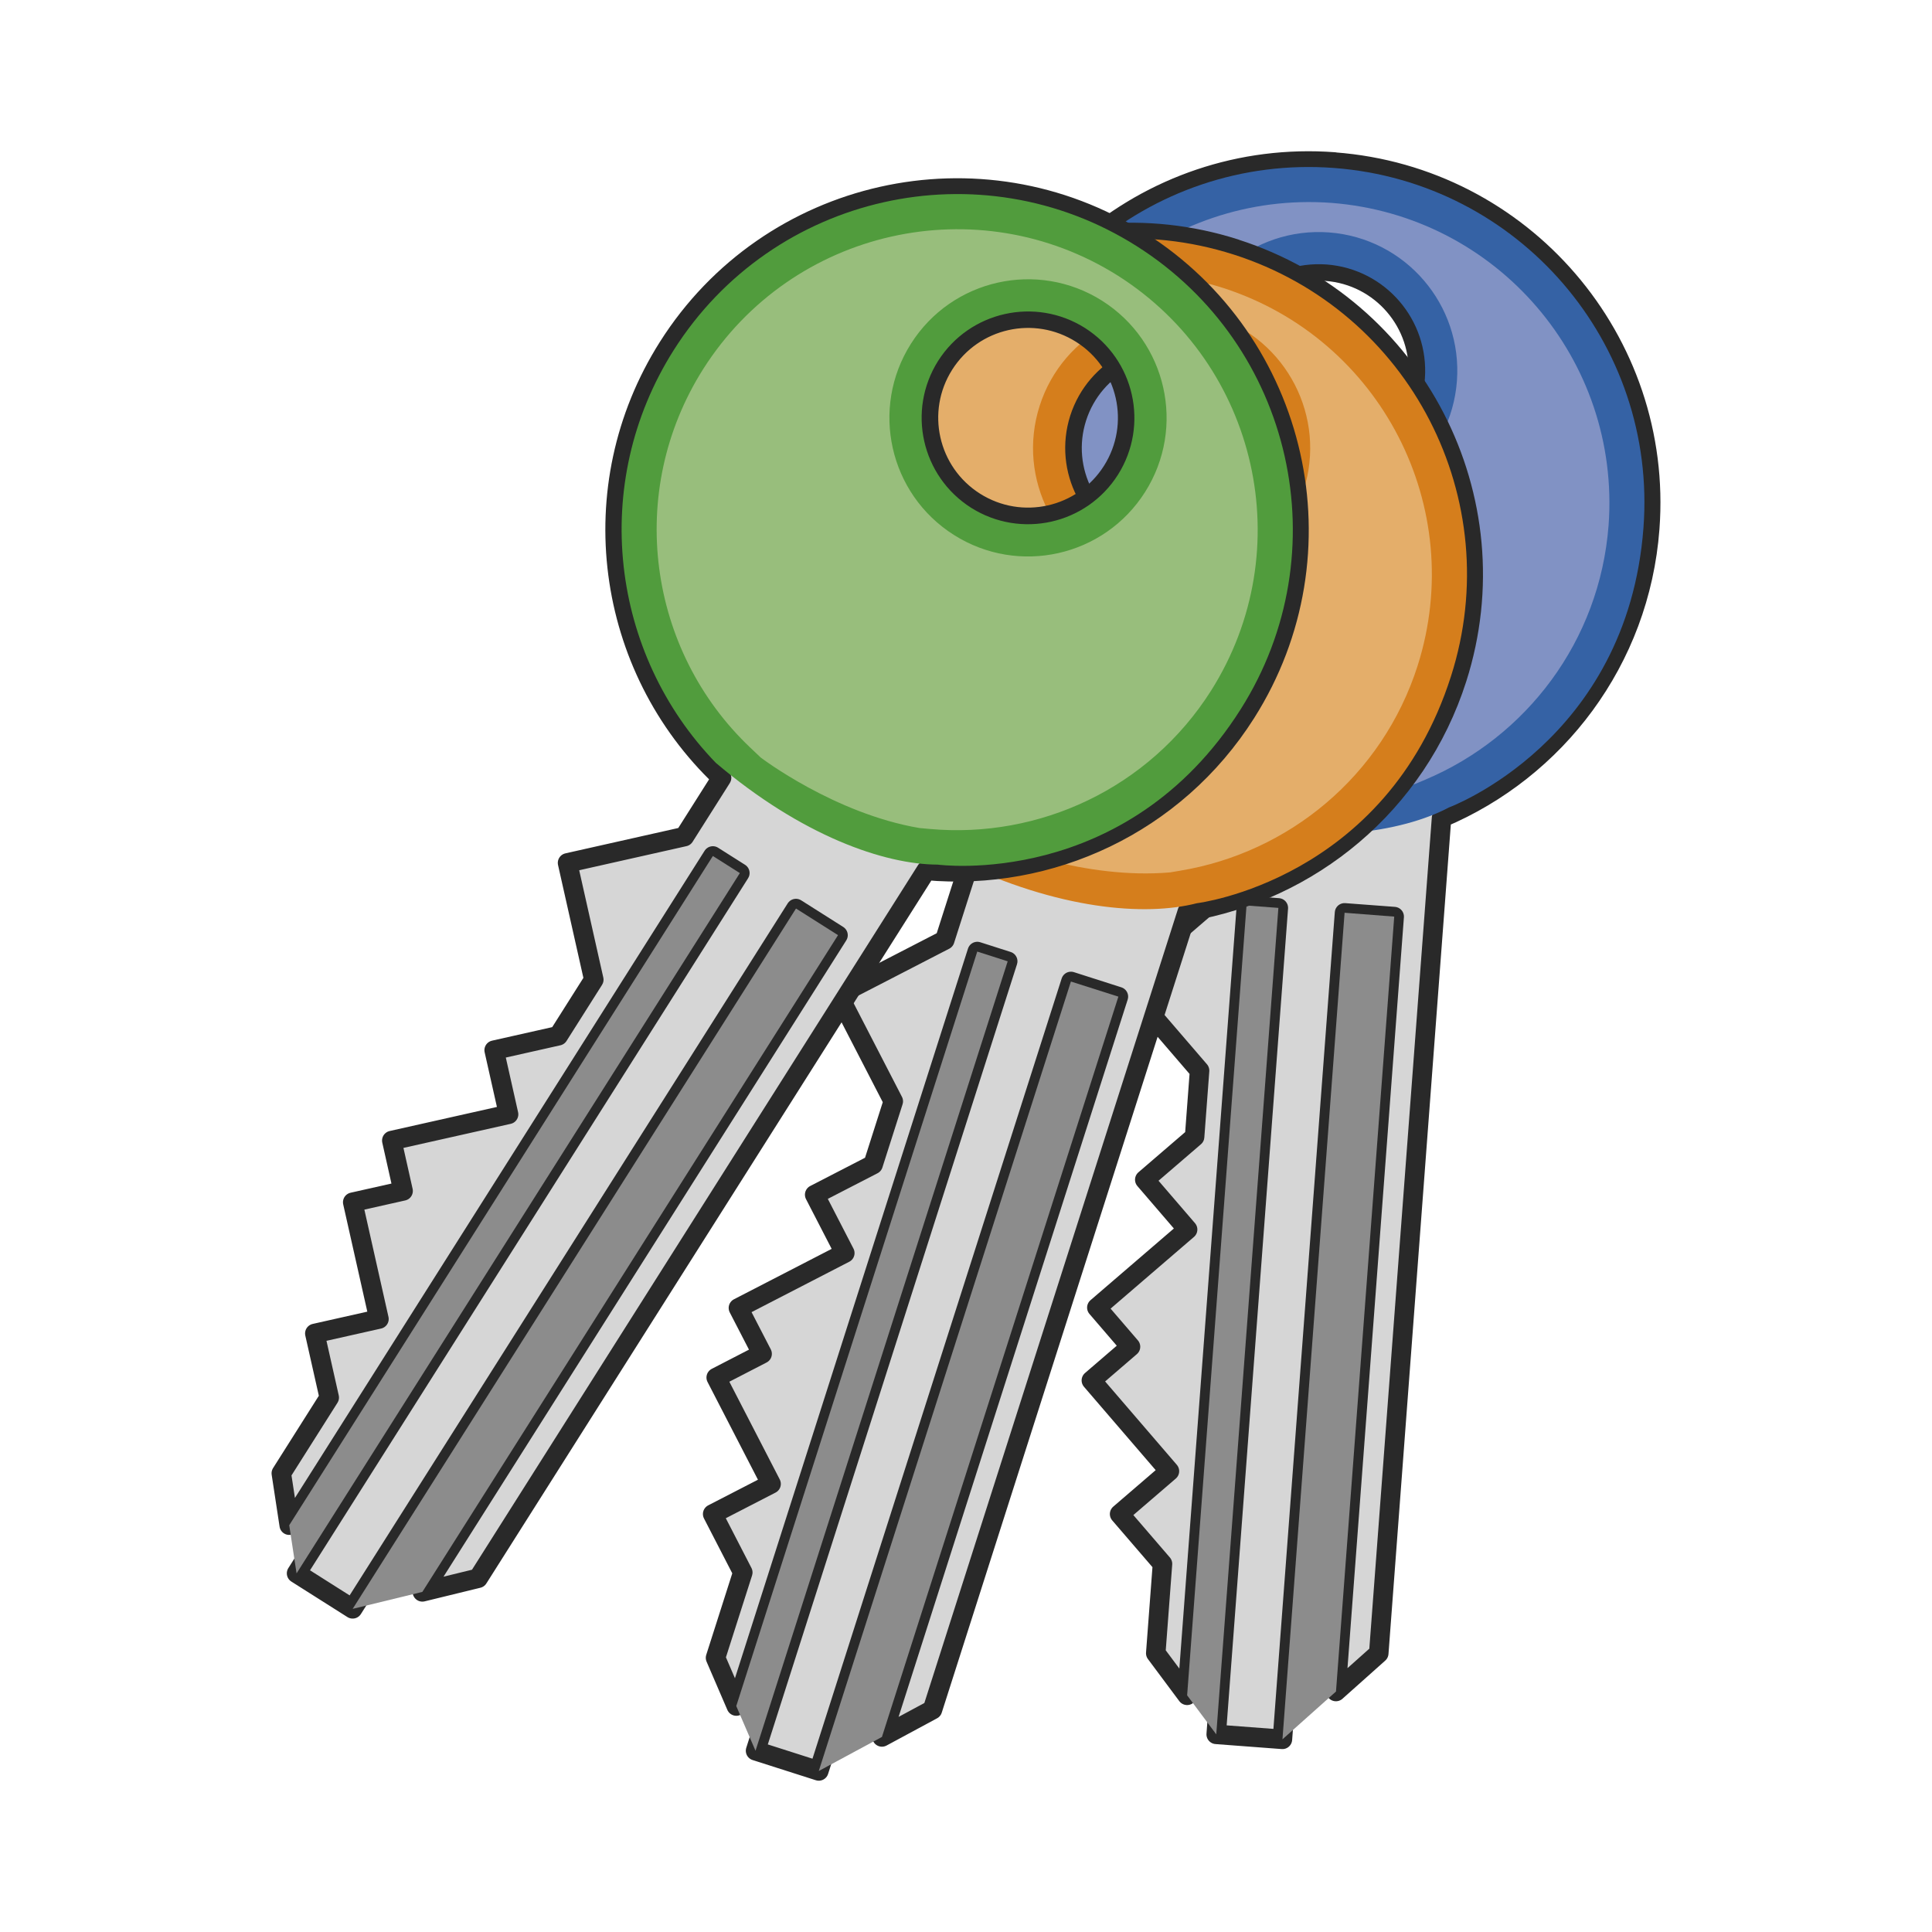 <svg:svg xmlns:dc="http://purl.org/dc/elements/1.1/" xmlns:ns1="http://sodipodi.sourceforge.net/DTD/sodipodi-0.dtd" xmlns:ns2="http://www.inkscape.org/namespaces/inkscape" xmlns:ns4="http://creativecommons.org/ns#" xmlns:rdf="http://www.w3.org/1999/02/22-rdf-syntax-ns#" xmlns:svg="http://www.w3.org/2000/svg" enable-background="new 14.866 14.116 105 121.25" height="140.399" id="Calque_2" version="1.1" viewBox="-3.12 5.08 140.399 140.399" width="140.399" x="0px" y="0px" ns1:docname="cl&#195;&#169;s.svg" ns2:version="0.48.4 r9939" xml:space="preserve">
<svg:g id="g5564">
	<svg:path d="m93.855 16.851c-13.686-1.029-25.613 9.229-26.643 22.914-0.904 12.036 6.927 22.712 18.141 25.807l-0.379 5.042-6.596 5.672 5.675 6.597-0.361 4.812-3.621 3.114 3.113 3.621-6.596 5.673 2.446 2.845-2.844 2.447 5.673 6.596-3.621 3.114 3.116 3.621-0.489 6.495 2.279 3.058 4.313-57.396 2.315 0.174-4.514 60.059 4.811 0.363 4.514-60.061 3.608 0.271-4.232 56.314 3.111-2.775 4.563-60.706c8.306-3.508 14.405-11.422 15.128-21.032 1.03-13.676-9.23-25.603-22.915-26.631zm-1.683 22.371c-3.983-0.3-6.973-3.773-6.673-7.759s3.771-6.974 7.758-6.675c3.987 0.3 6.976 3.774 6.677 7.76-0.301 3.985-3.775 6.973-7.762 6.674z" fill="#D6D6D6" id="path5572" />
	<svg:path d="m93.855 16.851c-13.686-1.029-25.613 9.229-26.643 22.914-0.904 12.036 6.927 22.712 18.141 25.807l-0.379 5.042-6.596 5.672 5.675 6.597-0.361 4.812-3.621 3.114 3.113 3.621-6.596 5.673 2.446 2.845-2.844 2.447 5.673 6.596-3.621 3.114 3.116 3.621-0.489 6.495 2.279 3.058 4.313-57.396 2.315 0.174-4.514 60.059 4.811 0.363 4.514-60.061 3.608 0.271-4.232 56.314 3.111-2.775 4.563-60.706c8.306-3.508 14.405-11.422 15.128-21.032 1.03-13.676-9.23-25.603-22.915-26.631zm-1.683 22.371c-3.983-0.3-6.973-3.773-6.673-7.759s3.771-6.974 7.758-6.675c3.987 0.3 6.976 3.774 6.677 7.76-0.301 3.985-3.775 6.973-7.762 6.674z" fill="none" id="path5574" stroke="#292929" stroke-linecap="round" stroke-linejoin="round" stroke-width="1.417" />
	<svg:path d="m83.15 128.28l2.116 2.836 4.514-60.059-2.315-0.174-4.315 57.393zm11.441-56.863l-4.514 60.061 3.89-3.474 4.232-56.314-3.608-0.279z" fill="#8C8C8C" id="path5576" />
	<svg:path d="m93.821 18.904c-12.555-0.944-23.499 8.469-24.441 21.024s8.469 23.497 21.023 24.44 23.498-8.469 24.44-21.023c0.95-12.555-8.46-23.498-21.019-24.441zm-1.619 21.533c-4.586-0.346-8.022-4.341-7.679-8.928 0.344-4.586 4.341-8.022 8.928-7.678 4.584 0.345 8.022 4.34 7.678 8.927-0.35 4.586-4.342 8.023-8.928 7.679z" fill="#8192C4" id="path5578" />
	<svg:path d="m93.821 17.286c-13.432-1.008-25.138 9.06-26.146 22.492-0.857 11.448 6.329 21.642 16.798 25.027 8.026 1.751 14.281 0.762 17.709-1.05 0 0 12.962-4.789 14.129-20.322 1.01-13.433-9.06-25.137-22.489-26.147zm6.659 44.444l-0.718 0.302c-5.974 1.986-12.593 0.898-12.593 0.898l-1.01-0.279c-9.85-2.719-16.741-12.104-15.943-22.684 0.923-12.026 11.384-21.026 23.415-20.143 12.027 0.925 21.025 11.387 20.146 23.418-0.64 8.446-6 15.402-13.3 18.488zm-7.01-39.759c-5.548-0.414-10.381 3.741-10.797 9.286-0.418 5.547 3.739 10.378 9.285 10.796 5.549 0.417 10.381-3.739 10.797-9.286 0.41-5.545-3.742-10.376-9.29-10.796zm-1.335 17.754c-4.258-0.327-7.444-4.031-7.132-8.292 0.328-4.257 4.031-7.443 8.291-7.132 4.261 0.328 7.446 4.033 7.133 8.291-0.33 4.26-4.034 7.446-8.295 7.133z" fill="#3562A5" id="path5580" />
</svg:g>
<svg:g id="g5582">
	<svg:path d="m86.647 23.157c-13.072-4.175-27.055 3.038-31.229 16.11-3.672 11.499 1.47 23.697 11.658 29.311l-1.539 4.815-7.73 3.989 3.988 7.73-1.467 4.597-4.245 2.188 2.189 4.244-7.731 3.988 1.722 3.334-3.336 1.722 3.988 7.731-4.245 2.188 2.189 4.246-1.981 6.204 1.51 3.504 17.512-54.83 2.211 0.707-18.324 57.372 4.596 1.468 18.324-57.374 3.447 1.103-17.183 53.8 3.671-1.979 18.521-57.99c8.894-1.484 16.662-7.77 19.595-16.95 4.17-13.066-3.039-27.047-16.113-31.223zm-6.826 21.371c-3.807-1.216-5.908-5.288-4.691-9.096s5.288-5.908 9.097-4.692c3.807 1.216 5.907 5.289 4.691 9.096s-5.289 5.909-9.097 4.692z" fill="#D6D6D6" id="path5590" />
	<svg:path d="m86.647 23.157c-13.072-4.175-27.055 3.038-31.229 16.11-3.672 11.499 1.47 23.697 11.658 29.311l-1.539 4.815-7.73 3.989 3.988 7.73-1.467 4.597-4.245 2.188 2.189 4.244-7.731 3.988 1.722 3.334-3.336 1.722 3.988 7.731-4.245 2.188 2.189 4.246-1.981 6.204 1.51 3.504 17.512-54.83 2.211 0.707-18.324 57.372 4.596 1.468 18.324-57.374 3.447 1.103-17.183 53.8 3.671-1.979 18.521-57.99c8.894-1.484 16.662-7.77 19.595-16.95 4.17-13.066-3.039-27.047-16.113-31.223zm-6.826 21.371c-3.807-1.216-5.908-5.288-4.691-9.096s5.288-5.908 9.097-4.692c3.807 1.216 5.907 5.289 4.691 9.096s-5.289 5.909-9.097 4.692z" fill="none" id="path5592" stroke="#292929" stroke-linecap="round" stroke-linejoin="round" stroke-width="1.417" />
	<svg:path d="m50.385 129.06l1.399 3.249 18.325-57.37-2.211-0.707-17.513 54.827zm24.32-52.655l-18.324 57.374 4.59-2.475 17.182-53.798-3.448-1.097z" fill="#8C8C8C" id="path5594" />
	<svg:path d="m86.139 25.148c-11.994-3.831-24.822 2.786-28.652 14.78-3.831 11.992 2.788 24.82 14.781 28.65 11.994 3.831 24.819-2.786 28.65-14.78 3.83-11.992-2.788-24.82-14.781-28.65zm-6.571 20.57c-4.38-1.398-6.797-6.084-5.398-10.465 1.399-4.38 6.085-6.797 10.467-5.397 4.38 1.398 6.797 6.084 5.396 10.465-1.398 4.379-6.084 6.796-10.465 5.397z" fill="#E4AE6A" id="path5596" />
	<svg:path d="m86.515 23.574c-12.832-4.097-26.554 2.98-30.651 15.812-3.491 10.936 1.136 22.52 10.533 28.241 7.4 3.565 13.715 4.057 17.468 3.089 0 0 13.72-1.65 18.459-16.491 4.1-12.833-2.976-26.553-15.805-30.651zm-3.838 44.774l-0.768 0.129c-6.271 0.546-12.459-2.048-12.459-2.048l-0.917-0.507c-8.95-4.929-13.476-15.657-10.246-25.764 3.691-11.483 15.955-17.812 27.453-14.161 11.484 3.689 17.809 15.955 14.162 27.452-2.578 8.07-9.408 13.592-17.225 14.899zm2.408-40.299c-5.3-1.689-10.965 1.232-12.655 6.529-1.691 5.298 1.229 10.963 6.528 12.656 5.3 1.692 10.963-1.23 12.655-6.529 1.693-5.296-1.229-10.96-6.528-12.656zm-5.417 16.96c-4.064-1.306-6.307-5.647-5.014-9.721 1.306-4.063 5.647-6.304 9.72-5.013 4.065 1.308 6.309 5.649 5.017 9.719-1.308 4.068-5.652 6.308-9.723 5.015z" fill="#D57E1C" id="path5598" />
</svg:g>
<svg:g id="g5600">
	<svg:path d="m79.72 22.598c-11.596-7.34-26.945-3.892-34.285 7.703-6.457 10.199-4.563 23.303 3.881 31.306l-2.704 4.271-8.488 1.907 1.907 8.488-2.58 4.076-4.66 1.048 1.047 4.661-8.486 1.905 0.821 3.662-3.661 0.822 1.907 8.487-4.661 1.048 1.048 4.659-3.483 5.503 0.575 3.771 30.786-48.633 1.961 1.242-32.213 50.89 4.075 2.581 32.215-50.89 3.057 1.936-30.206 47.721 4.052-0.989 32.562-51.438c8.979 0.808 18.085-3.313 23.237-11.455 7.34-11.59 3.89-26.94-7.704-34.279zm-12 18.956c-3.378-2.139-4.383-6.609-2.244-9.985 2.138-3.378 6.607-4.382 9.984-2.244 3.378 2.137 4.383 6.608 2.245 9.985s-6.607 4.381-9.985 2.244z" fill="#D6D6D6" id="path5608" />
	<svg:path d="m79.72 22.598c-11.596-7.34-26.945-3.892-34.285 7.703-6.457 10.199-4.563 23.303 3.881 31.306l-2.704 4.271-8.488 1.907 1.907 8.488-2.58 4.076-4.66 1.048 1.047 4.661-8.486 1.905 0.821 3.662-3.661 0.822 1.907 8.487-4.661 1.048 1.048 4.659-3.483 5.503 0.575 3.771 30.786-48.633 1.961 1.242-32.213 50.89 4.075 2.581 32.215-50.89 3.057 1.936-30.206 47.721 4.052-0.989 32.562-51.438c8.979 0.808 18.085-3.313 23.237-11.455 7.34-11.59 3.89-26.94-7.704-34.279zm-12 18.956c-3.378-2.139-4.383-6.609-2.244-9.985 2.138-3.378 6.607-4.382 9.984-2.244 3.378 2.137 4.383 6.608 2.245 9.985s-6.607 4.381-9.985 2.244z" fill="none" id="path5610" stroke="#292929" stroke-linecap="round" stroke-linejoin="round" stroke-width="1.417" />
	<svg:path d="m17.898 115.92l0.534 3.498 32.213-50.89-1.961-1.242-30.786 48.632zm36.825-44.813l-32.215 50.89 5.065-1.233 30.207-47.727-3.057-1.936z" fill="#8C8C8C" id="path5612" />
	<svg:path d="m78.725 24.395c-10.638-6.734-24.722-3.57-31.455 7.068-6.734 10.639-3.569 24.722 7.068 31.455 10.638 6.734 24.722 3.57 31.454-7.068 6.734-10.639 3.571-24.721-7.067-31.455zm-11.55 18.245c-3.886-2.46-5.041-7.604-2.582-11.488 2.459-3.886 7.604-5.041 11.488-2.581 3.886 2.459 5.042 7.603 2.582 11.488-2.459 3.885-7.602 5.041-11.488 2.581z" fill="#98BE7C" id="path5614" />
	<svg:path d="m79.485 22.967c-11.382-7.203-26.443-3.819-33.649 7.563-6.139 9.702-4.586 22.078 3.063 29.986 6.262 5.317 12.248 7.385 16.123 7.396 0 0 13.691 1.866 22.023-11.296 7.206-11.382 3.819-26.445-7.56-33.649zm-15.016 42.356l-0.773-0.07c-6.207-1.055-11.538-5.126-11.538-5.126l-0.76-0.721c-7.417-7.029-9.087-18.552-3.411-27.516 6.471-10.181 19.935-13.207 30.139-6.772 10.182 6.469 13.205 19.933 6.772 30.138-4.531 7.155-12.535 10.775-20.429 10.067zm12.505-38.386c-4.702-2.974-10.921-1.575-13.896 3.123-2.976 4.699-1.579 10.919 3.122 13.894 4.701 2.978 10.919 1.579 13.896-3.122 2.973-4.699 1.576-10.917-3.122-13.895zm-9.524 15.042c-3.604-2.29-4.676-7.058-2.398-10.67 2.29-3.604 7.058-4.676 10.671-2.397 3.604 2.292 4.676 7.061 2.398 10.67-2.291 3.606-7.058 4.676-10.671 2.397z" fill="#519C3D" id="path5616" />
</svg:g>
</svg:svg>